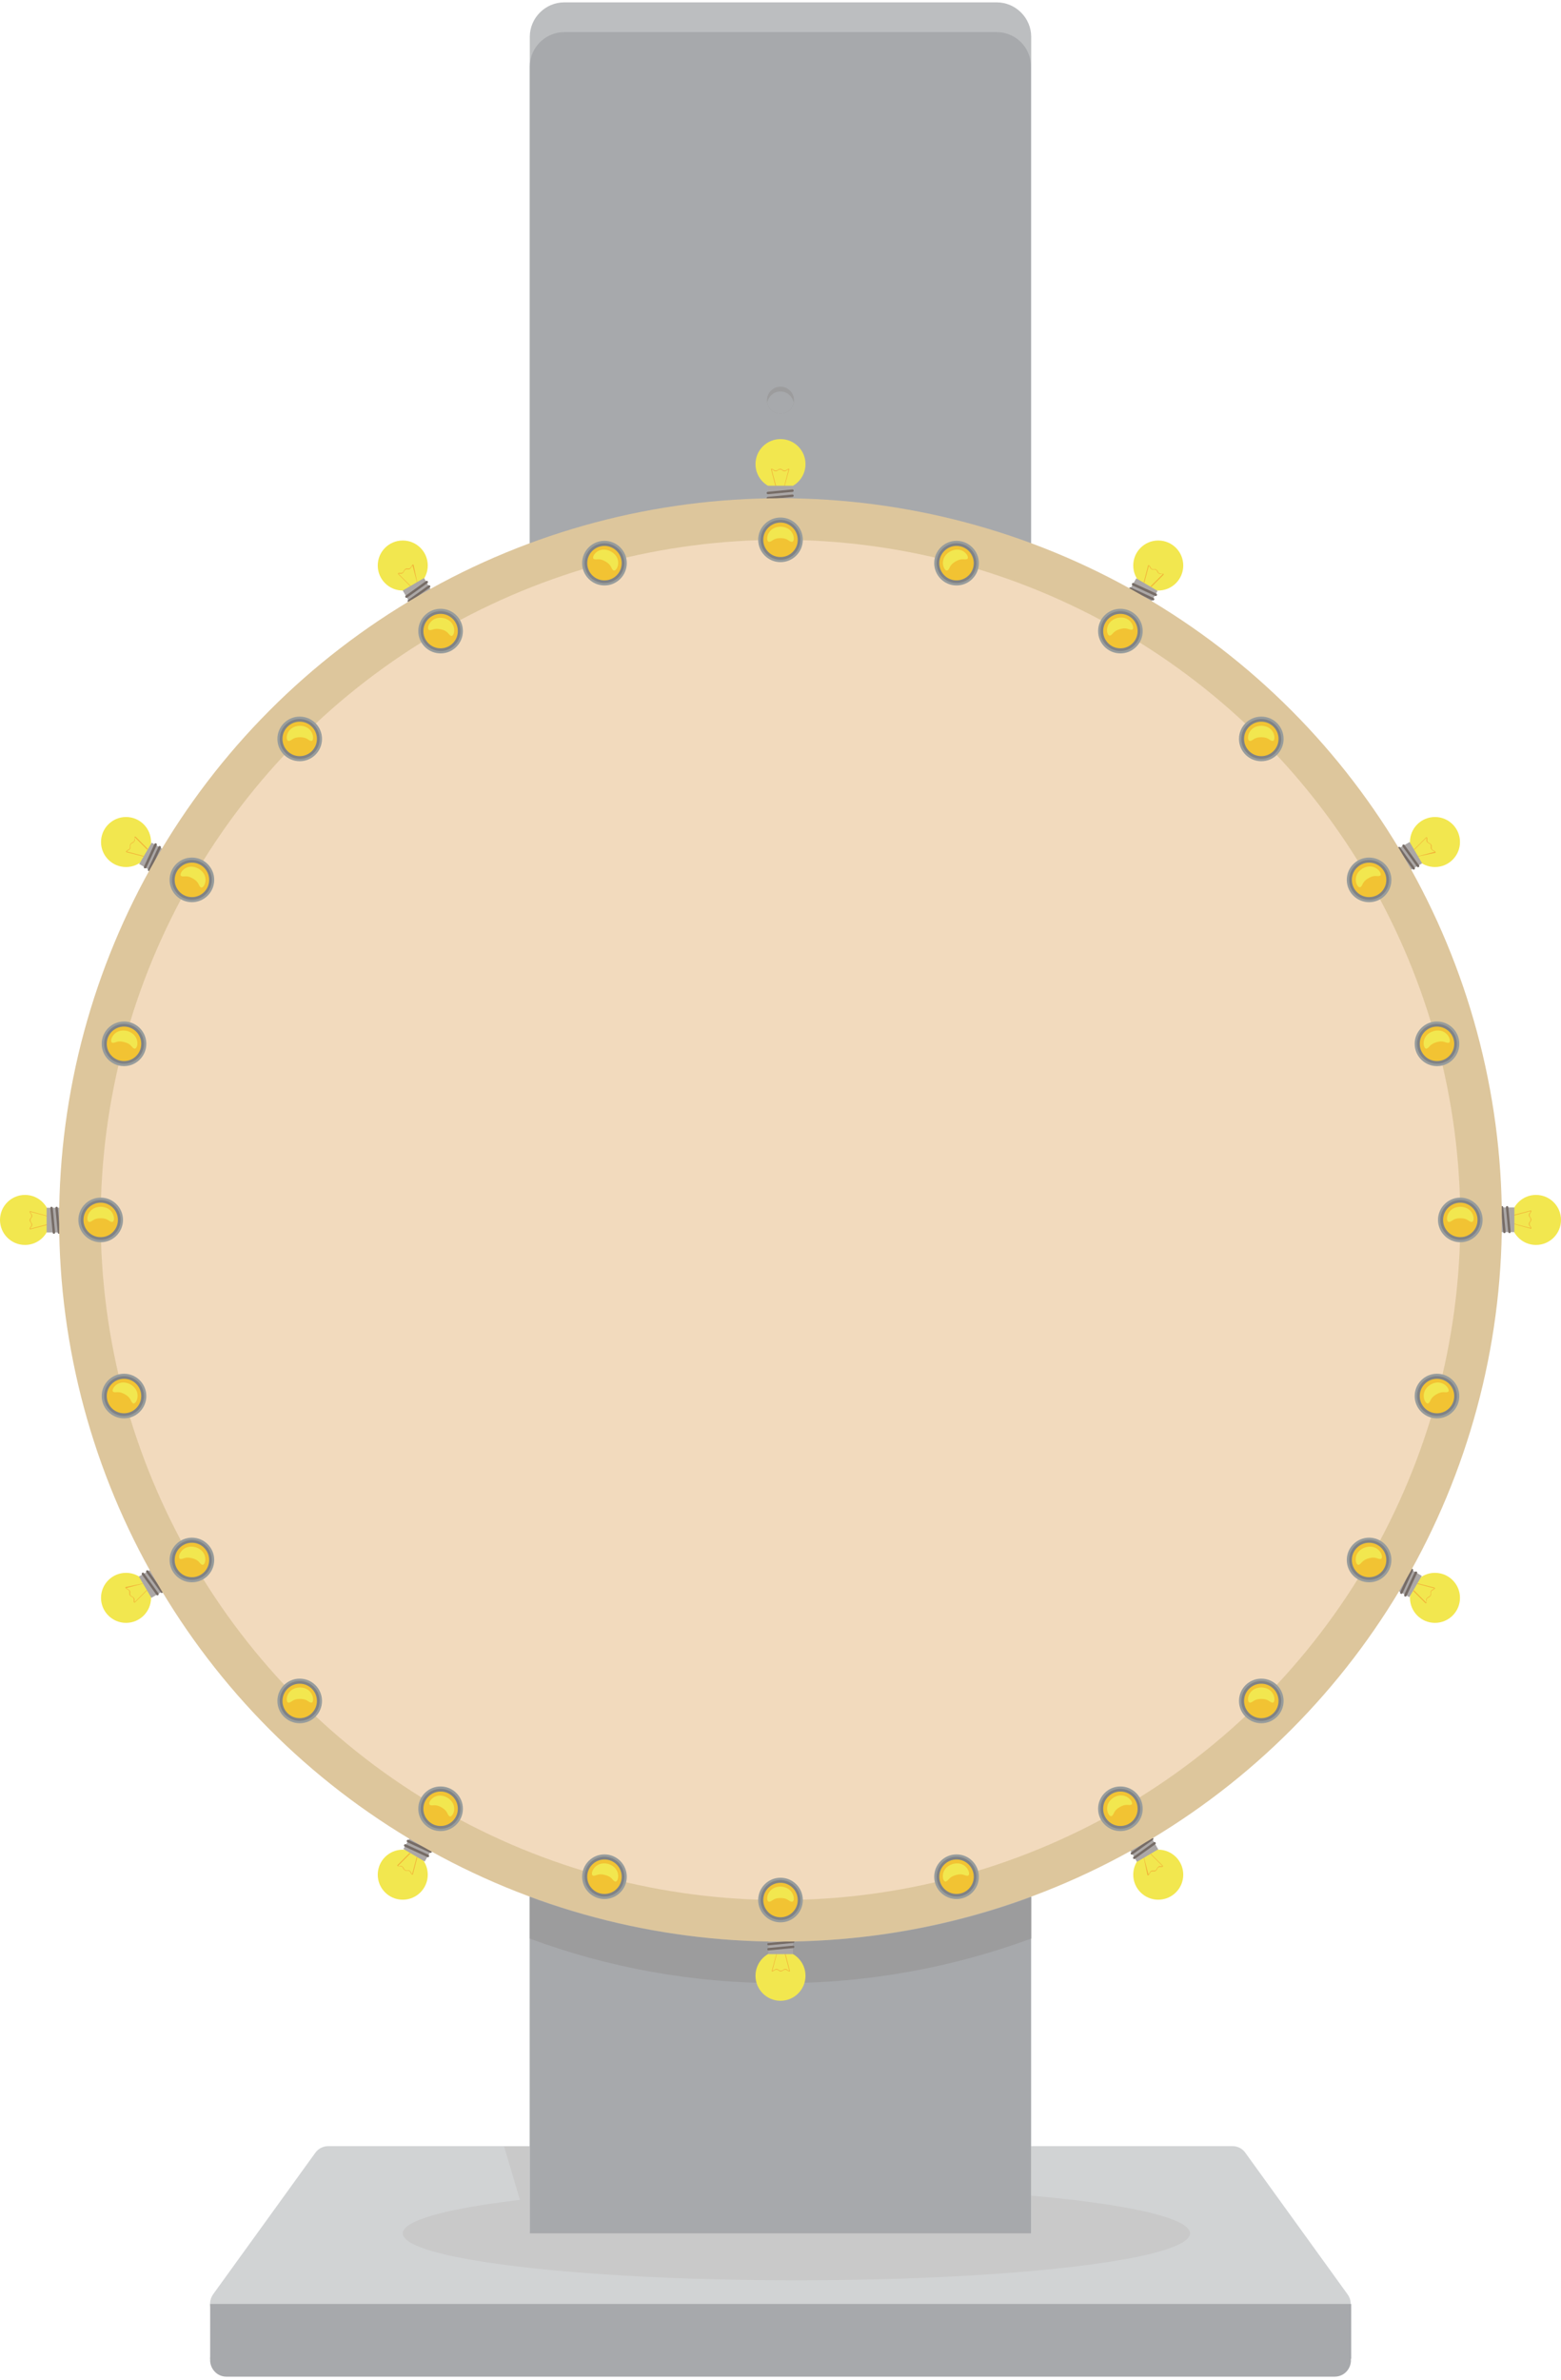 <?xml version="1.0" encoding="UTF-8"?>
<svg width="462px" height="704px" viewBox="0 0 462 704" version="1.1" xmlns="http://www.w3.org/2000/svg" xmlns:xlink="http://www.w3.org/1999/xlink">
    <!-- Generator: Sketch 49.3 (51167) - http://www.bohemiancoding.com/sketch -->
    <title>basis</title>
    <desc>Created with Sketch.</desc>
    <defs></defs>
    <g id="desktop" stroke="none" stroke-width="1" fill="none" fill-rule="evenodd">
        <g id="basis" fill-rule="nonzero">
            <path d="M395,686.4 L67,686.4 C63,686.4 60.8,681.9 63.1,678.7 L93.3,636.9 C94.2,635.6 95.7,634.9 97.2,634.9 L364.7,634.9 C366.3,634.9 367.7,635.6 368.6,636.9 L398.8,678.7 C401.2,681.9 398.9,686.4 395,686.4 Z" id="XMLID_142_" fill="#D1D3D4"></path>
            <ellipse id="XMLID_502_" fill="#C9C9C9" cx="235.7" cy="660.7" rx="116.5" ry="13.9"></ellipse>
            <path d="M305.2,660.7 L156.8,660.7 L156.8,10.9 C156.8,5.3 161.4,0.7 167,0.7 L295,0.7 C300.6,0.7 305.2,5.3 305.2,10.9 L305.2,660.7 Z" id="XMLID_246_" fill="#BCBEC0"></path>
            <path d="M295,9.5 L167,9.5 C161.4,9.5 156.8,14.1 156.8,19.7 L156.8,660.7 L305.1,660.7 L305.1,19.7 C305.2,14.1 300.6,9.5 295,9.5 Z" id="XMLID_508_" fill="#A7A9AC"></path>
            <path d="M231,574.4 C204.9,574.4 179.9,569.7 156.8,561.2 L156.8,573.5 C179.9,582.1 204.9,586.7 231,586.7 C257.1,586.7 282.1,582 305.2,573.5 L305.2,561.2 C282.1,569.8 257.1,574.4 231,574.4 Z" id="XMLID_501_" fill="#9C9C9D"></path>
            <g id="XMLID_143_" transform="translate(223, 129)">
                <circle id="XMLID_141_" fill="#F2E74F" cx="8" cy="8.3" r="7.4"></circle>
                <g id="XMLID_149_" transform="translate(5, 9)" fill="#F2B137">
                    <path d="M4.2,5.9 C4.2,5.9 4.2,5.9 4.2,5.9 C4.1,5.9 4.1,5.8 4.1,5.8 L5.4,0.9 C5.2,0.9 5.1,1 4.9,1.1 C4.7,1.2 4.6,1.4 4.2,1.4 C3.8,1.4 3.7,1.3 3.5,1.1 C3.3,1 3.2,0.9 2.9,0.9 C2.6,0.9 2.5,1 2.3,1.1 C2.1,1.2 2,1.4 1.6,1.4 C1.2,1.4 1.1,1.3 0.9,1.1 C0.8,1 0.6,0.9 0.4,0.9 L1.7,5.8 C1.7,5.8 1.7,5.9 1.6,5.9 C1.6,5.9 1.5,5.9 1.5,5.8 L0.2,0.8 C0.2,0.8 0.2,0.7 0.2,0.7 C0.2,0.7 0.2,0.7 0.3,0.7 C0.6,0.7 0.8,0.8 1,1 C1.2,1.1 1.3,1.2 1.6,1.2 C1.9,1.2 2,1.1 2.2,1 C2.4,0.9 2.5,0.7 2.9,0.7 C3.2,0.7 3.4,0.8 3.6,1 C3.8,1.1 3.9,1.2 4.2,1.2 C4.5,1.2 4.6,1.1 4.8,1 C5,0.9 5.1,0.7 5.5,0.7 C5.5,0.7 5.6,0.7 5.6,0.7 C5.6,0.7 5.6,0.7 5.6,0.8 L4.2,5.9 C4.3,5.8 4.3,5.9 4.2,5.9 Z" id="XMLID_140_"></path>
                </g>
                <path d="M10.4,19.6 L5.6,19.6 C4.9,19.6 4.3,19 4.3,18.3 L4.3,14.7 L11.6,14.7 L11.6,18.3 C11.7,19.1 11.1,19.6 10.4,19.6 Z" id="XMLID_139_" fill="#ABA7A6"></path>
                <g id="XMLID_146_" transform="translate(3, 17)" fill="#766C66">
                    <path d="M1.3,1.7 C1.1,1.7 0.9,1.6 0.9,1.4 C0.9,1.2 1,1 1.2,1 L8.5,0.3 C8.7,0.3 8.9,0.4 8.9,0.6 C8.9,0.8 8.8,1 8.6,1 L1.3,1.7 C1.4,1.7 1.3,1.7 1.3,1.7 Z" id="XMLID_138_"></path>
                </g>
                <g id="XMLID_144_" transform="translate(3, 15)" fill="#766C66">
                    <path d="M1.3,2.2 C1.1,2.2 0.9,2.1 0.9,1.9 C0.9,1.7 1,1.5 1.2,1.5 L8.5,0.8 C8.7,0.8 8.9,0.9 8.9,1.1 C8.9,1.3 8.8,1.5 8.6,1.5 L1.3,2.2 C1.4,2.2 1.3,2.2 1.3,2.2 Z" id="XMLID_10_"></path>
                </g>
            </g>
            <g id="XMLID_145_" transform="translate(111, 159)">
                <circle id="XMLID_155_" fill="#F2E74F" cx="8.2" cy="8.3" r="7.4"></circle>
                <g id="XMLID_153_" transform="translate(6, 8)" fill="#F2B137">
                    <path d="M6.5,5.3 C6.5,5.3 6.5,5.3 6.5,5.3 C6.4,5.3 6.4,5.3 6.4,5.2 L5.1,0.3 C4.9,0.4 4.9,0.6 4.8,0.7 C4.7,0.9 4.6,1.1 4.3,1.3 C4,1.5 3.8,1.4 3.6,1.4 C3.4,1.4 3.2,1.4 3,1.5 C2.8,1.6 2.7,1.8 2.6,2 C2.5,2.2 2.4,2.4 2.1,2.6 C1.8,2.8 1.6,2.7 1.4,2.7 C1.2,2.7 1.1,2.7 0.9,2.7 L4.5,6.3 C4.5,6.3 4.5,6.4 4.5,6.4 C4.5,6.4 4.4,6.4 4.4,6.4 L0.8,2.8 C0.8,2.8 0.8,2.8 0.8,2.7 C0.8,2.6 0.8,2.6 0.8,2.6 C1.1,2.4 1.3,2.5 1.5,2.5 C1.7,2.5 1.9,2.5 2.1,2.4 C2.3,2.3 2.4,2.1 2.5,1.9 C2.6,1.7 2.7,1.5 3,1.3 C3.3,1.1 3.5,1.2 3.7,1.2 C3.9,1.2 4.1,1.2 4.3,1.1 C4.5,1 4.6,0.8 4.7,0.6 C4.8,0.4 4.9,0.2 5.2,2.84217094e-14 C5.2,2.84217094e-14 5.3,2.84217094e-14 5.3,2.84217094e-14 C5.3,2.84217094e-14 5.3,2.84217094e-14 5.4,0.1 L6.5,5.3 C6.6,5.3 6.6,5.3 6.5,5.3 Z" id="XMLID_154_"></path>
                </g>
                <path d="M15.9,16.9 L11.7,19.3 C11.1,19.6 10.3,19.4 10,18.8 L8.2,15.7 L14.5,12 L16.3,15.1 C16.7,15.8 16.5,16.5 15.9,16.9 Z" id="XMLID_152_" fill="#ABA7A6"></path>
                <g id="XMLID_150_" transform="translate(9, 14)" fill="#766C66">
                    <path d="M1.2,5.1 C1,5.2 0.8,5.2 0.7,5 C0.6,4.8 0.6,4.6 0.8,4.5 L6.8,0.2 C7,0.1 7.2,0.1 7.3,0.3 C7.4,0.5 7.4,0.7 7.2,0.8 L1.2,5.1 C1.3,5.1 1.2,5.1 1.2,5.1 Z" id="XMLID_151_"></path>
                </g>
                <g id="XMLID_147_" transform="translate(8, 12)" fill="#766C66">
                    <path d="M1.5,5.8 C1.3,5.9 1.1,5.9 1,5.7 C0.9,5.5 0.9,5.3 1.1,5.2 L7.1,0.9 C7.3,0.8 7.5,0.8 7.6,1 C7.7,1.2 7.7,1.4 7.5,1.5 L1.5,5.8 C1.5,5.8 1.5,5.8 1.5,5.8 Z" id="XMLID_148_"></path>
                </g>
            </g>
            <g id="XMLID_156_" transform="translate(29, 241)">
                <circle id="XMLID_164_" fill="#F2E74F" cx="8.3" cy="8.1" r="7.4"></circle>
                <g id="XMLID_162_" transform="translate(8, 6)" fill="#F2B137">
                    <path d="M6.6,4.3 C6.6,4.3 6.6,4.3 6.6,4.3 C6.6,4.4 6.5,4.4 6.5,4.3 L2.9,0.7 C2.8,0.9 2.8,1 2.9,1.2 C2.9,1.4 3,1.6 2.8,1.9 C2.6,2.2 2.4,2.3 2.2,2.4 C2,2.5 1.9,2.5 1.7,2.8 C1.6,3 1.6,3.2 1.6,3.4 C1.6,3.6 1.7,3.8 1.5,4.1 C1.3,4.4 1.1,4.5 0.9,4.6 C0.7,4.7 0.6,4.7 0.5,4.9 L5.4,6.2 C5.4,6.2 5.5,6.3 5.5,6.3 C5.5,6.3 5.4,6.4 5.4,6.4 L0.4,5.1 C0.4,5.1 0.4,5.1 0.3,5 C0.3,5 0.3,4.9 0.3,4.9 C0.5,4.6 0.7,4.5 0.9,4.4 C1.1,4.3 1.2,4.3 1.4,4 C1.5,3.8 1.5,3.6 1.5,3.4 C1.5,3.2 1.4,3 1.6,2.7 C1.8,2.4 2,2.3 2.2,2.2 C2.4,2.1 2.5,2.1 2.7,1.8 C2.8,1.6 2.8,1.4 2.8,1.2 C2.8,1 2.7,0.8 2.9,0.5 C2.9,0.5 2.9,0.5 3,0.5 C3,0.5 3.1,0.5 3.1,0.5 L6.7,4.1 C6.7,4.2 6.7,4.3 6.6,4.3 Z" id="XMLID_163_"></path>
                </g>
                <path d="M19.4,11.7 L17,15.9 C16.7,16.5 15.9,16.7 15.3,16.4 L12.2,14.6 L15.9,8.3 L19,10.1 C19.5,10.3 19.7,11.1 19.4,11.7 Z" id="XMLID_161_" fill="#ABA7A6"></path>
                <g id="XMLID_159_" transform="translate(14, 9)" fill="#766C66">
                    <path d="M1.5,7.5 C1.4,7.7 1.2,7.7 1,7.7 C0.8,7.6 0.7,7.4 0.8,7.2 L3.9,0.5 C4,0.3 4.2,0.2 4.4,0.3 C4.6,0.4 4.7,0.6 4.6,0.8 L1.5,7.5 C1.6,7.5 1.6,7.5 1.5,7.5 Z" id="XMLID_160_"></path>
                </g>
                <g id="XMLID_157_" transform="translate(13, 8)" fill="#766C66">
                    <path d="M1.3,7.7 C1.2,7.9 1,7.9 0.8,7.9 C0.6,7.8 0.5,7.6 0.6,7.4 L3.7,0.7 C3.8,0.5 4,0.4 4.2,0.5 C4.4,0.6 4.5,0.8 4.4,1 L1.3,7.7 C1.3,7.7 1.3,7.7 1.3,7.7 Z" id="XMLID_158_"></path>
                </g>
            </g>
            <g id="XMLID_165_" transform="translate(0, 353)">
                <circle id="XMLID_173_" fill="#F2E74F" cx="7.4" cy="7.9" r="7.4"></circle>
                <g id="XMLID_171_" transform="translate(8, 5)" fill="#F2B137">
                    <path d="M6,1.7 C6,1.7 5.9,1.7 6,1.7 C6,1.8 5.9,1.8 5.9,1.8 L1,0.5 C1,0.7 1.1,0.8 1.2,1 C1.3,1.2 1.5,1.3 1.5,1.7 C1.5,2 1.4,2.2 1.2,2.4 C1.1,2.6 1,2.7 1,3 C1,3.3 1.1,3.4 1.2,3.6 C1.3,3.8 1.5,3.9 1.5,4.3 C1.5,4.6 1.4,4.8 1.2,5 C1.1,5.1 1,5.3 1,5.5 L5.9,4.2 C5.9,4.2 6,4.2 6,4.3 C6,4.3 6,4.4 5.9,4.4 L0.9,5.7 C0.9,5.7 0.8,5.7 0.8,5.7 C0.8,5.7 0.8,5.7 0.8,5.6 C0.8,5.3 0.9,5.1 1.1,4.9 C1.2,4.7 1.3,4.6 1.3,4.3 C1.3,4 1.2,3.9 1.1,3.7 C1,3.5 0.8,3.4 0.8,3 C0.8,2.7 0.9,2.5 1.1,2.3 C1.2,2.1 1.3,2 1.3,1.7 C1.3,1.4 1.2,1.3 1.1,1.1 C1,0.9 0.8,0.8 0.8,0.4 C0.8,0.4 0.8,0.3 0.8,0.3 C0.8,0.3 0.8,0.3 0.9,0.3 L6,1.7 C5.9,1.6 6,1.6 6,1.7 Z" id="XMLID_172_"></path>
                </g>
                <path d="M18.7,5.5 L18.7,10.3 C18.7,11 18.1,11.6 17.4,11.6 L13.8,11.6 L13.8,4.3 L17.4,4.3 C18.2,4.3 18.7,4.8 18.7,5.5 Z" id="XMLID_170_" fill="#ABA7A6"></path>
                <g id="XMLID_168_" transform="translate(16, 4)" fill="#766C66">
                    <path d="M1.8,7.6 C1.8,7.8 1.7,8 1.5,8 C1.3,8 1.1,7.9 1.1,7.7 L0.4,0.4 C0.4,0.2 0.5,0 0.7,0 C0.9,0 1.1,0.1 1.1,0.3 L1.8,7.6 C1.8,7.5 1.8,7.6 1.8,7.6 Z" id="XMLID_169_"></path>
                </g>
                <g id="XMLID_166_" transform="translate(14, 4)" fill="#766C66">
                    <path d="M2.3,7.6 C2.3,7.8 2.2,8 2,8 C1.8,8 1.6,7.9 1.6,7.7 L0.9,0.4 C0.9,0.2 1,0 1.2,0 C1.4,0 1.6,0.1 1.6,0.3 L2.3,7.6 C2.3,7.5 2.3,7.6 2.3,7.6 Z" id="XMLID_167_"></path>
                </g>
            </g>
            <g id="XMLID_174_" transform="translate(29, 464)">
                <circle id="XMLID_182_" fill="#F2E74F" cx="8.3" cy="8.7" r="7.4"></circle>
                <g id="XMLID_180_" transform="translate(8, 4)" fill="#F2B137">
                    <path d="M5.4,0.4 C5.4,0.4 5.4,0.4 5.4,0.4 C5.4,0.5 5.4,0.5 5.3,0.5 L0.4,1.8 C0.5,2 0.7,2 0.8,2.1 C1,2.2 1.2,2.3 1.4,2.6 C1.6,2.9 1.5,3.1 1.5,3.3 C1.5,3.5 1.5,3.7 1.6,3.9 C1.7,4.1 1.9,4.2 2.1,4.3 C2.3,4.4 2.5,4.5 2.7,4.8 C2.9,5.1 2.8,5.3 2.8,5.5 C2.8,5.7 2.8,5.8 2.8,6 L6.4,2.4 C6.4,2.4 6.5,2.4 6.5,2.4 C6.5,2.4 6.5,2.5 6.5,2.5 L2.9,6.1 C2.9,6.1 2.9,6.1 2.8,6.1 C2.8,6.1 2.7,6.1 2.7,6.1 C2.5,5.8 2.6,5.6 2.6,5.4 C2.6,5.2 2.6,5 2.5,4.8 C2.4,4.6 2.2,4.5 2,4.4 C1.8,4.3 1.6,4.2 1.4,3.9 C1.2,3.6 1.3,3.4 1.3,3.2 C1.3,3 1.3,2.8 1.2,2.6 C1.1,2.4 0.9,2.3 0.7,2.2 C0.5,2.1 0.3,2 0.1,1.7 C0.1,1.7 0.1,1.6 0.1,1.6 C0.1,1.6 0.1,1.6 0.2,1.5 L5.4,0.4 C5.4,0.3 5.4,0.3 5.4,0.4 Z" id="XMLID_181_"></path>
                </g>
                <path d="M17,1 L19.4,5.2 C19.7,5.8 19.5,6.6 18.9,6.9 L15.8,8.7 L12.1,2.4 L15.2,0.6 C15.9,0.2 16.6,0.4 17,1 Z" id="XMLID_179_" fill="#ABA7A6"></path>
                <g id="XMLID_177_" transform="translate(14, 0)" fill="#766C66">
                    <path d="M5.2,6.7 C5.3,6.9 5.3,7.1 5.1,7.2 C4.9,7.3 4.7,7.3 4.6,7.1 L0.3,1.1 C0.2,0.9 0.2,0.7 0.4,0.6 C0.6,0.5 0.8,0.5 0.9,0.7 L5.2,6.7 C5.2,6.6 5.2,6.7 5.2,6.7 Z" id="XMLID_178_"></path>
                </g>
                <g id="XMLID_175_" transform="translate(12, 1)" fill="#766C66">
                    <path d="M5.9,6.4 C6,6.6 6,6.8 5.8,6.9 C5.6,7 5.4,7 5.3,6.8 L1,0.8 C0.9,0.6 0.9,0.4 1.1,0.3 C1.3,0.2 1.5,0.2 1.6,0.4 L5.9,6.4 C5.9,6.4 5.9,6.4 5.9,6.4 Z" id="XMLID_176_"></path>
                </g>
            </g>
            <g id="XMLID_183_" transform="translate(111, 543)">
                <circle id="XMLID_191_" fill="#F2E74F" cx="8.2" cy="11.6" r="7.4"></circle>
                <g id="XMLID_189_" transform="translate(6, 5)" fill="#F2B137">
                    <path d="M4.4,0.3 C4.4,0.3 4.4,0.3 4.4,0.3 C4.5,0.3 4.5,0.4 4.4,0.4 L0.8,4 C1,4.1 1.1,4.1 1.3,4 C1.5,4 1.7,3.9 2,4.1 C2.3,4.3 2.4,4.5 2.5,4.7 C2.6,4.9 2.6,5 2.9,5.2 C3.1,5.3 3.3,5.3 3.5,5.3 C3.7,5.3 3.9,5.2 4.2,5.4 C4.5,5.6 4.6,5.8 4.7,6 C4.8,6.2 4.8,6.3 5,6.4 L6.3,1.5 C6.3,1.5 6.4,1.4 6.4,1.4 C6.4,1.4 6.5,1.5 6.5,1.5 L5.2,6.5 C5.2,6.5 5.2,6.5 5.1,6.6 C5.1,6.6 5,6.6 5,6.6 C4.7,6.4 4.6,6.2 4.5,6 C4.4,5.8 4.4,5.7 4.1,5.5 C3.9,5.4 3.7,5.4 3.5,5.4 C3.3,5.4 3.1,5.5 2.8,5.3 C2.5,5.1 2.4,4.9 2.3,4.7 C2.2,4.5 2.2,4.4 1.9,4.2 C1.7,4.1 1.5,4.1 1.3,4.1 C1.1,4.1 0.9,4.2 0.6,4 C0.6,4 0.6,4 0.6,3.9 C0.6,3.8 0.6,3.8 0.6,3.8 L4.2,0.2 C4.3,0.3 4.4,0.2 4.4,0.3 Z" id="XMLID_190_"></path>
                </g>
                <path d="M11.8,0.5 L16,2.9 C16.6,3.2 16.8,4 16.5,4.6 L14.7,7.7 L8.4,4 L10.2,0.9 C10.4,0.4 11.2,0.2 11.8,0.5 Z" id="XMLID_188_" fill="#ABA7A6"></path>
                <g id="XMLID_186_" transform="translate(9, 1)" fill="#766C66">
                    <path d="M7.6,3.4 C7.8,3.5 7.8,3.7 7.8,3.9 C7.7,4.1 7.5,4.2 7.3,4.1 L0.6,1 C0.4,0.9 0.3,0.7 0.4,0.5 C0.5,0.3 0.7,0.2 0.9,0.3 L7.6,3.4 C7.6,3.3 7.6,3.3 7.6,3.4 Z" id="XMLID_187_"></path>
                </g>
                <g id="XMLID_184_" transform="translate(8, 2)" fill="#766C66">
                    <path d="M7.8,3.7 C8,3.8 8,4 8,4.2 C7.9,4.4 7.7,4.5 7.5,4.4 L0.8,1.3 C0.6,1.2 0.5,1 0.6,0.8 C0.7,0.6 0.9,0.5 1.1,0.6 L7.8,3.7 C7.8,3.6 7.8,3.6 7.8,3.7 Z" id="XMLID_185_"></path>
                </g>
            </g>
            <g id="XMLID_192_" transform="translate(223, 573)">
                <circle id="XMLID_200_" fill="#F2E74F" cx="8" cy="11.5" r="7.4"></circle>
                <g id="XMLID_198_" transform="translate(5, 5)" fill="#F2B137">
                    <path d="M1.8,0 C1.8,0 1.8,0 1.8,0 C1.9,0 1.9,0.1 1.9,0.1 L0.6,5 C0.8,5 0.9,4.9 1.1,4.8 C1.3,4.7 1.4,4.5 1.8,4.5 C2.1,4.5 2.3,4.6 2.5,4.8 C2.7,4.9 2.8,5 3.1,5 C3.4,5 3.5,4.9 3.7,4.8 C3.9,4.7 4,4.5 4.4,4.5 C4.8,4.5 4.9,4.6 5.1,4.8 C5.2,4.9 5.4,5 5.6,5 L4.3,0.1 C4.3,0.1 4.3,0 4.4,0 C4.4,0 4.5,0 4.5,0.1 L5.8,5.1 C5.8,5.1 5.8,5.2 5.8,5.2 C5.8,5.2 5.8,5.2 5.7,5.2 C5.4,5.2 5.2,5.1 5,4.9 C4.8,4.8 4.7,4.7 4.4,4.7 C4.1,4.7 4,4.8 3.8,4.9 C3.6,5 3.5,5.2 3.1,5.2 C2.7,5.2 2.6,5.1 2.4,4.9 C2.2,4.8 2.1,4.7 1.8,4.7 C1.5,4.7 1.4,4.8 1.2,4.9 C1,5 0.9,5.2 0.5,5.2 C0.5,5.2 0.4,5.2 0.4,5.2 C0.4,5.2 0.4,5.2 0.4,5.1 L1.8,0 C1.7,0 1.7,0 1.8,0 Z" id="XMLID_199_"></path>
                </g>
                <path d="M5.6,0.2 L10.4,0.2 C11.1,0.2 11.7,0.8 11.7,1.5 L11.7,5.1 L4.4,5.1 L4.4,1.5 C4.3,0.7 4.9,0.2 5.6,0.2 Z" id="XMLID_197_" fill="#ABA7A6"></path>
                <g id="XMLID_195_" transform="translate(4, 1)" fill="#766C66">
                    <path d="M7.7,0.1 C7.9,0.1 8.1,0.2 8.1,0.4 C8.1,0.6 8,0.8 7.8,0.8 L0.5,1.5 C0.3,1.5 0.1,1.4 0.1,1.2 C0.1,1 0.2,0.8 0.4,0.8 L7.7,0.1 C7.6,0.1 7.7,0.1 7.7,0.1 Z" id="XMLID_196_"></path>
                </g>
                <g id="XMLID_193_" transform="translate(4, 2)" fill="#766C66">
                    <path d="M7.7,0.6 C7.9,0.6 8.1,0.7 8.1,0.9 C8.1,1.1 8,1.3 7.8,1.3 L0.5,2 C0.3,2 0.1,1.9 0.1,1.7 C0.1,1.5 0.2,1.3 0.4,1.3 L7.7,0.6 C7.6,0.6 7.7,0.6 7.7,0.6 Z" id="XMLID_194_"></path>
                </g>
            </g>
            <g id="XMLID_201_" transform="translate(334, 543)">
                <circle id="XMLID_209_" fill="#F2E74F" cx="8.8" cy="11.6" r="7.4"></circle>
                <g id="XMLID_207_" transform="translate(4, 5)" fill="#F2B137">
                    <path d="M0.5,1.5 C0.5,1.5 0.5,1.5 0.5,1.5 C0.6,1.5 0.6,1.5 0.6,1.6 L1.9,6.5 C2.1,6.4 2.1,6.2 2.2,6.1 C2.3,5.9 2.4,5.7 2.7,5.5 C3,5.3 3.2,5.4 3.4,5.4 C3.6,5.4 3.8,5.4 4,5.3 C4.2,5.2 4.3,5 4.4,4.8 C4.5,4.6 4.6,4.4 4.9,4.2 C5.2,4 5.4,4.1 5.6,4.1 C5.8,4.1 5.9,4.1 6.1,4.1 L2.5,0.5 C2.5,0.5 2.5,0.4 2.5,0.4 C2.5,0.4 2.6,0.4 2.6,0.4 L6.2,4 C6.2,4 6.2,4 6.2,4.1 C6.2,4.2 6.2,4.2 6.2,4.2 C5.9,4.4 5.7,4.3 5.5,4.3 C5.3,4.3 5.1,4.3 4.9,4.4 C4.7,4.5 4.6,4.7 4.5,4.9 C4.4,5.1 4.3,5.3 4,5.5 C3.7,5.7 3.5,5.6 3.3,5.6 C3.1,5.6 2.9,5.6 2.7,5.7 C2.5,5.8 2.4,6 2.3,6.2 C2.2,6.4 2.1,6.6 1.8,6.8 C1.8,6.8 1.7,6.8 1.7,6.8 C1.7,6.8 1.7,6.8 1.6,6.7 L0.5,1.5 C0.4,1.5 0.4,1.5 0.5,1.5 Z" id="XMLID_208_"></path>
                </g>
                <path d="M1.1,2.9 L5.3,0.5 C5.9,0.2 6.7,0.4 7,1 L8.8,4.1 L2.5,7.8 L0.7,4.7 C0.3,4 0.5,3.3 1.1,2.9 Z" id="XMLID_206_" fill="#ABA7A6"></path>
                <g id="XMLID_204_" fill="#766C66">
                    <path d="M6.8,0.7 C7,0.6 7.2,0.6 7.3,0.8 C7.4,1 7.4,1.2 7.2,1.3 L1.2,5.6 C1,5.7 0.8,5.7 0.7,5.5 C0.6,5.3 0.6,5.1 0.8,5 L6.8,0.7 C6.7,0.7 6.8,0.7 6.8,0.7 Z" id="XMLID_205_"></path>
                </g>
                <g id="XMLID_202_" transform="translate(1, 1)" fill="#766C66">
                    <path d="M6.5,1 C6.7,0.9 6.9,0.9 7,1.1 C7.1,1.3 7.1,1.5 6.9,1.6 L0.9,5.9 C0.7,6 0.5,6 0.4,5.8 C0.3,5.6 0.3,5.4 0.5,5.3 L6.5,1 C6.5,1 6.5,1 6.5,1 Z" id="XMLID_203_"></path>
                </g>
            </g>
            <g id="XMLID_210_" transform="translate(413, 464)">
                <circle id="XMLID_218_" fill="#F2E74F" cx="11.7" cy="8.7" r="7.4"></circle>
                <g id="XMLID_216_" transform="translate(5, 4)" fill="#F2B137">
                    <path d="M0.4,2.5 C0.4,2.5 0.4,2.5 0.4,2.5 C0.4,2.4 0.5,2.4 0.5,2.5 L4.1,6.1 C4.2,5.9 4.2,5.8 4.1,5.6 C4.1,5.4 4,5.2 4.2,4.9 C4.4,4.6 4.6,4.5 4.8,4.4 C5,4.3 5.1,4.3 5.3,4 C5.4,3.8 5.4,3.6 5.4,3.4 C5.4,3.2 5.3,3 5.5,2.7 C5.7,2.4 5.9,2.3 6.1,2.2 C6.3,2.1 6.4,2.1 6.5,1.9 L1.6,0.6 C1.6,0.6 1.5,0.5 1.5,0.5 C1.5,0.5 1.6,0.4 1.6,0.4 L6.6,1.7 C6.6,1.7 6.6,1.7 6.7,1.8 C6.7,1.8 6.7,1.9 6.7,1.9 C6.5,2.2 6.3,2.3 6.1,2.4 C5.9,2.5 5.8,2.5 5.6,2.8 C5.5,3 5.5,3.2 5.5,3.4 C5.5,3.6 5.6,3.8 5.4,4.1 C5.2,4.4 5,4.5 4.8,4.6 C4.6,4.7 4.5,4.7 4.3,5 C4.2,5.2 4.2,5.4 4.2,5.6 C4.2,5.8 4.3,6 4.1,6.3 C4.1,6.3 4.1,6.3 4,6.3 C4,6.3 3.9,6.3 3.9,6.3 L0.3,2.7 C0.3,2.6 0.3,2.5 0.4,2.5 Z" id="XMLID_217_"></path>
                </g>
                <path d="M0.6,5.1 L3,0.9 C3.3,0.3 4.1,0.1 4.7,0.4 L7.8,2.2 L4.1,8.5 L1,6.7 C0.5,6.5 0.3,5.7 0.6,5.1 Z" id="XMLID_215_" fill="#ABA7A6"></path>
                <g id="XMLID_213_" transform="translate(1, 0)" fill="#766C66">
                    <path d="M3.5,0.3 C3.6,0.1 3.8,0.1 4,0.1 C4.2,0.2 4.3,0.4 4.2,0.6 L1.1,7.3 C1,7.5 0.8,7.6 0.6,7.5 C0.4,7.4 0.3,7.2 0.4,7 L3.5,0.3 C3.4,0.3 3.4,0.3 3.5,0.3 Z" id="XMLID_214_"></path>
                </g>
                <g id="XMLID_211_" transform="translate(2, 0)" fill="#766C66">
                    <path d="M3.7,1.1 C3.8,0.9 4,0.9 4.2,0.9 C4.4,1 4.5,1.2 4.4,1.4 L1.3,8.1 C1.2,8.3 1,8.4 0.8,8.3 C0.6,8.2 0.5,8 0.6,7.8 L3.7,1.1 C3.7,1.1 3.7,1.1 3.7,1.1 Z" id="XMLID_212_"></path>
                </g>
            </g>
            <g id="XMLID_219_" transform="translate(443, 353)">
                <circle id="XMLID_227_" fill="#F2E74F" cx="11.6" cy="7.9" r="7.4"></circle>
                <g id="XMLID_225_" transform="translate(5, 5)" fill="#F2B137">
                    <path d="M0,4.1 C0,4.1 0.1,4.1 0,4.1 C0,4 0.1,4 0.1,4 L5,5.3 C5,5.1 4.9,5 4.8,4.8 C4.7,4.6 4.5,4.5 4.5,4.1 C4.5,3.8 4.6,3.6 4.8,3.4 C4.9,3.2 5,3.1 5,2.8 C5,2.5 4.9,2.4 4.8,2.2 C4.7,2 4.5,1.9 4.5,1.5 C4.5,1.1 4.6,1 4.8,0.8 C4.9,0.7 5,0.5 5,0.3 L0.1,1.6 C0.1,1.6 0,1.6 0,1.5 C0,1.5 0,1.4 0.1,1.4 L5.1,0.1 C5.1,0.1 5.2,0.1 5.2,0.1 C5.2,0.1 5.2,0.1 5.2,0.2 C5.2,0.5 5.1,0.7 4.9,0.9 C4.8,1.1 4.7,1.2 4.7,1.5 C4.7,1.8 4.8,1.9 4.9,2.1 C5,2.3 5.2,2.4 5.2,2.8 C5.2,3.1 5.1,3.3 4.9,3.5 C4.8,3.7 4.7,3.8 4.7,4.1 C4.7,4.4 4.8,4.5 4.9,4.7 C5,4.9 5.2,5 5.2,5.4 C5.2,5.4 5.2,5.5 5.2,5.5 C5.2,5.5 5.2,5.5 5.1,5.5 L0,4.1 C0.1,4.2 0,4.2 0,4.1 Z" id="XMLID_226_"></path>
                </g>
                <path d="M0.3,10.3 L0.3,5.5 C0.3,4.8 0.9,4.2 1.6,4.2 L5.2,4.2 L5.2,11.5 L1.6,11.5 C0.8,11.6 0.3,11 0.3,10.3 Z" id="XMLID_224_" fill="#ABA7A6"></path>
                <g id="XMLID_222_" transform="translate(1, 3)" fill="#766C66">
                    <path d="M0.2,1.2 C0.2,1 0.3,0.8 0.5,0.8 C0.7,0.8 0.9,0.9 0.9,1.1 L1.6,8.4 C1.6,8.6 1.5,8.8 1.3,8.8 C1.1,8.8 0.9,8.7 0.9,8.5 L0.2,1.2 C0.2,1.3 0.2,1.2 0.2,1.2 Z" id="XMLID_223_"></path>
                </g>
                <g id="XMLID_220_" transform="translate(2, 3)" fill="#766C66">
                    <path d="M0.7,1.2 C0.7,1 0.8,0.8 1,0.8 C1.2,0.8 1.4,0.9 1.4,1.1 L2.1,8.4 C2.1,8.6 2,8.8 1.8,8.8 C1.6,8.8 1.4,8.7 1.4,8.5 L0.7,1.2 C0.7,1.3 0.7,1.2 0.7,1.2 Z" id="XMLID_221_"></path>
                </g>
            </g>
            <g id="XMLID_228_" transform="translate(413, 241)">
                <circle id="XMLID_236_" fill="#F2E74F" cx="11.7" cy="8.1" r="7.4"></circle>
                <g id="XMLID_234_" transform="translate(5, 6)" fill="#F2B137">
                    <path d="M1.6,6.4 C1.6,6.4 1.6,6.4 1.6,6.4 C1.6,6.3 1.6,6.3 1.7,6.3 L6.6,5 C6.5,4.8 6.3,4.8 6.2,4.7 C6,4.6 5.8,4.5 5.6,4.2 C5.4,3.9 5.5,3.7 5.5,3.5 C5.5,3.3 5.5,3.1 5.4,2.9 C5.3,2.7 5.1,2.6 4.9,2.5 C4.7,2.4 4.5,2.3 4.3,2 C4.1,1.7 4.2,1.5 4.2,1.3 C4.2,1.1 4.2,1 4.2,0.8 L0.6,4.4 C0.6,4.4 0.5,4.4 0.5,4.4 C0.5,4.4 0.5,4.3 0.5,4.3 L4.1,0.7 C4.1,0.7 4.1,0.7 4.2,0.7 C4.2,0.7 4.3,0.7 4.3,0.7 C4.5,1 4.4,1.2 4.4,1.4 C4.4,1.6 4.4,1.8 4.5,2 C4.6,2.2 4.8,2.3 5,2.4 C5.2,2.5 5.4,2.6 5.6,2.9 C5.8,3.2 5.7,3.4 5.7,3.6 C5.7,3.8 5.7,4 5.8,4.2 C5.9,4.4 6.1,4.5 6.3,4.6 C6.5,4.7 6.7,4.8 6.9,5.1 C6.9,5.1 6.9,5.2 6.9,5.2 C6.9,5.2 6.9,5.2 6.8,5.3 L1.6,6.4 C1.6,6.5 1.6,6.5 1.6,6.4 Z" id="XMLID_235_"></path>
                </g>
                <path d="M3,15.8 L0.6,11.6 C0.3,11 0.5,10.2 1.1,9.9 L4.2,8.1 L7.9,14.4 L4.8,16.2 C4.1,16.7 3.4,16.4 3,15.8 Z" id="XMLID_233_" fill="#ABA7A6"></path>
                <g id="XMLID_231_" transform="translate(0, 9)" fill="#766C66">
                    <path d="M0.8,1.1 C0.7,0.9 0.7,0.7 0.9,0.6 C1.1,0.5 1.3,0.5 1.4,0.7 L5.7,6.7 C5.8,6.9 5.8,7.1 5.6,7.2 C5.4,7.3 5.2,7.3 5.1,7.1 L0.8,1.1 C0.8,1.2 0.8,1.1 0.8,1.1 Z" id="XMLID_232_"></path>
                </g>
                <g id="XMLID_229_" transform="translate(2, 8)" fill="#766C66">
                    <path d="M0.1,1.4 C-1.25316424e-14,1.2 -1.25316424e-14,1 0.2,0.9 C0.4,0.8 0.6,0.8 0.7,1 L5,7 C5.1,7.2 5.1,7.4 4.9,7.5 C4.7,7.6 4.5,7.6 4.4,7.4 L0.1,1.4 C0.1,1.4 0.1,1.4 0.1,1.4 Z" id="XMLID_230_"></path>
                </g>
            </g>
            <g id="XMLID_237_" transform="translate(334, 159)">
                <circle id="XMLID_245_" fill="#F2E74F" cx="8.8" cy="8.3" r="7.4"></circle>
                <g id="XMLID_243_" transform="translate(4, 8)" fill="#F2B137">
                    <path d="M2.6,6.5 C2.6,6.5 2.6,6.5 2.6,6.5 C2.5,6.5 2.5,6.4 2.6,6.4 L6.2,2.8 C6,2.7 5.9,2.7 5.7,2.8 C5.5,2.8 5.3,2.9 5,2.7 C4.7,2.5 4.6,2.3 4.5,2.1 C4.4,1.9 4.4,1.8 4.1,1.6 C3.9,1.5 3.7,1.5 3.5,1.5 C3.3,1.5 3.1,1.6 2.8,1.4 C2.5,1.2 2.4,1 2.3,0.8 C2.2,0.6 2.2,0.5 2,0.4 L0.7,5.3 C0.7,5.3 0.6,5.4 0.6,5.4 C0.6,5.4 0.5,5.3 0.5,5.3 L1.8,0.3 C1.8,0.3 1.8,0.3 1.9,0.2 C1.9,0.2 2,0.2 2,0.2 C2.3,0.4 2.4,0.6 2.5,0.8 C2.6,1 2.6,1.1 2.9,1.3 C3.1,1.4 3.3,1.4 3.5,1.4 C3.7,1.4 3.9,1.3 4.2,1.5 C4.5,1.7 4.6,1.9 4.7,2.1 C4.8,2.3 4.8,2.4 5.1,2.6 C5.3,2.7 5.5,2.7 5.7,2.7 C5.9,2.7 6.1,2.6 6.4,2.8 C6.4,2.8 6.4,2.8 6.4,2.9 C6.4,3 6.4,3 6.4,3 L2.8,6.6 C2.7,6.6 2.6,6.6 2.6,6.5 Z" id="XMLID_244_"></path>
                </g>
                <path d="M5.2,19.3 L1,16.9 C0.4,16.6 0.2,15.8 0.5,15.2 L2.3,12.1 L8.6,15.8 L6.8,18.9 C6.6,19.4 5.8,19.6 5.2,19.3 Z" id="XMLID_242_" fill="#ABA7A6"></path>
                <g id="XMLID_240_" transform="translate(0, 14)" fill="#766C66">
                    <path d="M0.4,1.5 C0.2,1.4 0.2,1.2 0.2,1 C0.3,0.8 0.5,0.7 0.7,0.8 L7.4,3.9 C7.6,4 7.7,4.2 7.6,4.4 C7.5,4.6 7.3,4.7 7.1,4.6 L0.4,1.5 C0.4,1.5 0.4,1.5 0.4,1.5 Z" id="XMLID_241_"></path>
                </g>
                <g id="XMLID_238_" transform="translate(1, 13)" fill="#766C66">
                    <path d="M0.2,1.2 C0,1.1 0,0.9 0,0.7 C0.1,0.5 0.3,0.4 0.5,0.5 L7.2,3.6 C7.4,3.7 7.5,3.9 7.4,4.1 C7.3,4.3 7.1,4.4 6.9,4.3 L0.2,1.2 C0.2,1.2 0.2,1.2 0.2,1.2 Z" id="XMLID_239_"></path>
                </g>
            </g>
            <circle id="XMLID_1_" fill="#DDC69C" cx="231" cy="360.9" r="213.5"></circle>
            <circle id="XMLID_4_" fill="#F2DABD" cx="231" cy="360.9" r="201.2"></circle>
            <g id="XMLID_9_" transform="translate(224, 153)">
                <circle id="XMLID_5_" fill="#979C9C" cx="7" cy="6.7" r="6.6"></circle>
                <circle id="XMLID_8_" fill="#808285" cx="7" cy="6.7" r="5.9"></circle>
                <circle id="XMLID_6_" fill="#F2C333" cx="7" cy="6.7" r="5.1"></circle>
                <path d="M10.3,7.3 C9.4,7.2 9.2,6.2 7,6.2 C4.8,6.2 4.6,7.2 3.7,7.3 C2.5,7.5 2.7,2.9 7,2.8 C11.3,2.9 11.5,7.5 10.3,7.3 Z" id="XMLID_7_" fill="#F2E74F"></path>
            </g>
            <g id="XMLID_11_" transform="translate(172, 160)">
                <circle id="XMLID_15_" fill="#979C9C" cx="6.9" cy="6.6" r="6.6"></circle>
                <circle id="XMLID_14_" fill="#808285" cx="6.9" cy="6.6" r="5.9"></circle>
                <circle id="XMLID_13_" fill="#F2C333" cx="6.9" cy="6.6" r="5.1"></circle>
                <path d="M9.5,8.7 C8.8,8.2 9.1,7.2 7.2,6.1 C5.3,5 4.6,5.7 3.8,5.4 C2.7,5 5.1,1.1 8.9,3.2 C12.6,5.4 10.4,9.5 9.5,8.7 Z" id="XMLID_12_" fill="#F2E74F"></path>
            </g>
            <g id="XMLID_28_" transform="translate(123, 180)">
                <circle id="XMLID_32_" fill="#979C9C" cx="7.4" cy="6.7" r="6.6"></circle>
                <circle id="XMLID_31_" fill="#808285" cx="7.4" cy="6.7" r="5.9"></circle>
                <circle id="XMLID_30_" fill="#F2C333" cx="7.4" cy="6.7" r="5.1"></circle>
                <path d="M10.5,8.1 C9.7,7.8 9.7,6.7 7.6,6.2 C5.5,5.7 5,6.5 4.1,6.4 C2.9,6.3 4.3,1.9 8.5,2.9 C12.6,4.1 11.5,8.6 10.5,8.1 Z" id="XMLID_29_" fill="#F2E74F"></path>
            </g>
            <g id="XMLID_33_" transform="translate(82, 212)">
                <circle id="XMLID_37_" fill="#979C9C" cx="6.7" cy="6.6" r="6.6"></circle>
                <circle id="XMLID_36_" fill="#808285" cx="6.7" cy="6.6" r="5.9"></circle>
                <circle id="XMLID_35_" fill="#F2C333" cx="6.7" cy="6.6" r="5.1"></circle>
                <path d="M10.1,7.2 C9.2,7.1 9,6.1 6.8,6.1 C4.6,6.1 4.4,7.1 3.5,7.2 C2.3,7.4 2.5,2.8 6.8,2.7 C11,2.8 11.2,7.4 10.1,7.2 Z" id="XMLID_34_" fill="#F2E74F"></path>
            </g>
            <g id="XMLID_38_" transform="translate(50, 253)">
                <circle id="XMLID_42_" fill="#979C9C" cx="6.8" cy="7.3" r="6.6"></circle>
                <circle id="XMLID_41_" fill="#808285" cx="6.8" cy="7.3" r="5.9"></circle>
                <circle id="XMLID_40_" fill="#F2C333" cx="6.8" cy="7.3" r="5.1"></circle>
                <path d="M9.4,9.5 C8.7,9 9,8 7.1,6.9 C5.2,5.8 4.5,6.5 3.7,6.2 C2.6,5.8 5,1.9 8.8,4 C12.4,6.2 10.3,10.2 9.4,9.5 Z" id="XMLID_39_" fill="#F2E74F"></path>
            </g>
            <g id="XMLID_43_" transform="translate(30, 302)">
                <circle id="XMLID_47_" fill="#979C9C" cx="6.7" cy="6.8" r="6.6"></circle>
                <circle id="XMLID_46_" fill="#808285" cx="6.7" cy="6.8" r="5.9"></circle>
                <circle id="XMLID_45_" fill="#F2C333" cx="6.7" cy="6.8" r="5.1"></circle>
                <path d="M9.7,8.2 C8.9,7.9 8.9,6.8 6.8,6.3 C4.7,5.7 4.2,6.6 3.3,6.5 C2.1,6.4 3.5,2 7.7,3 C11.8,4.3 10.8,8.7 9.7,8.2 Z" id="XMLID_44_" fill="#F2E74F"></path>
            </g>
            <g id="XMLID_48_" transform="translate(23, 354)">
                <circle id="XMLID_52_" fill="#979C9C" cx="6.8" cy="6.9" r="6.6"></circle>
                <circle id="XMLID_51_" fill="#808285" cx="6.8" cy="6.9" r="5.9"></circle>
                <circle id="XMLID_50_" fill="#F2C333" cx="6.8" cy="6.9" r="5.1"></circle>
                <path d="M10.1,7.5 C9.2,7.4 9,6.4 6.8,6.4 C4.6,6.4 4.4,7.4 3.5,7.5 C2.3,7.7 2.5,3.1 6.8,3 C11.1,3.1 11.3,7.7 10.1,7.5 Z" id="XMLID_49_" fill="#F2E74F"></path>
            </g>
            <g id="XMLID_53_" transform="translate(30, 406)">
                <circle id="XMLID_57_" fill="#979C9C" cx="6.7" cy="7" r="6.6"></circle>
                <circle id="XMLID_56_" fill="#808285" cx="6.7" cy="7" r="5.9"></circle>
                <circle id="XMLID_55_" fill="#F2C333" cx="6.7" cy="7" r="5.1"></circle>
                <path d="M9.3,9.1 C8.6,8.6 8.9,7.6 7,6.5 C5.1,5.4 4.4,6.1 3.6,5.8 C2.5,5.4 4.9,1.5 8.7,3.6 C12.3,5.8 10.2,9.9 9.3,9.1 Z" id="XMLID_54_" fill="#F2E74F"></path>
            </g>
            <g id="XMLID_58_" transform="translate(50, 454)">
                <circle id="XMLID_62_" fill="#979C9C" cx="6.8" cy="7.5" r="6.6"></circle>
                <circle id="XMLID_61_" fill="#808285" cx="6.8" cy="7.5" r="5.9"></circle>
                <circle id="XMLID_60_" fill="#F2C333" cx="6.8" cy="7.5" r="5.1"></circle>
                <path d="M9.8,8.9 C9,8.6 9,7.5 6.9,7 C4.8,6.4 4.3,7.3 3.4,7.2 C2.2,7.1 3.6,2.7 7.8,3.7 C11.9,4.9 10.9,9.4 9.8,8.9 Z" id="XMLID_59_" fill="#F2E74F"></path>
            </g>
            <g id="XMLID_63_" transform="translate(82, 496)">
                <circle id="XMLID_67_" fill="#979C9C" cx="6.7" cy="7.2" r="6.6"></circle>
                <circle id="XMLID_66_" fill="#808285" cx="6.7" cy="7.2" r="5.9"></circle>
                <circle id="XMLID_65_" fill="#F2C333" cx="6.7" cy="7.2" r="5.1"></circle>
                <path d="M10.1,7.7 C9.2,7.6 9,6.6 6.8,6.6 C4.6,6.6 4.4,7.6 3.5,7.7 C2.3,7.9 2.5,3.3 6.8,3.2 C11,3.3 11.2,7.9 10.1,7.7 Z" id="XMLID_64_" fill="#F2E74F"></path>
            </g>
            <g id="XMLID_68_" transform="translate(123, 528)">
                <circle id="XMLID_72_" fill="#979C9C" cx="7.4" cy="7.1" r="6.6"></circle>
                <circle id="XMLID_71_" fill="#808285" cx="7.4" cy="7.1" r="5.9"></circle>
                <circle id="XMLID_70_" fill="#F2C333" cx="7.4" cy="7.1" r="5.1"></circle>
                <path d="M10,9.3 C9.3,8.8 9.6,7.8 7.7,6.7 C5.8,5.6 5.1,6.3 4.3,6 C3.2,5.6 5.6,1.7 9.4,3.8 C13,6 10.9,10 10,9.3 Z" id="XMLID_69_" fill="#F2E74F"></path>
            </g>
            <g id="XMLID_73_" transform="translate(172, 548)">
                <circle id="XMLID_77_" fill="#979C9C" cx="6.9" cy="7.2" r="6.6"></circle>
                <circle id="XMLID_76_" fill="#808285" cx="6.9" cy="7.2" r="5.9"></circle>
                <circle id="XMLID_75_" fill="#F2C333" cx="6.9" cy="7.2" r="5.1"></circle>
                <path d="M10,8.6 C9.2,8.3 9.2,7.2 7.1,6.7 C5,6.1 4.5,7 3.6,6.9 C2.4,6.8 3.8,2.4 8,3.4 C12.1,4.7 11.1,9.1 10,8.6 Z" id="XMLID_74_" fill="#F2E74F"></path>
            </g>
            <g id="XMLID_78_" transform="translate(224, 555)">
                <circle id="XMLID_82_" fill="#979C9C" cx="7" cy="7.1" r="6.6"></circle>
                <circle id="XMLID_81_" fill="#808285" cx="7" cy="7.1" r="5.9"></circle>
                <circle id="XMLID_80_" fill="#F2C333" cx="7" cy="7.1" r="5.1"></circle>
                <path d="M10.3,7.6 C9.4,7.5 9.2,6.5 7,6.5 C4.8,6.5 4.6,7.5 3.7,7.6 C2.5,7.8 2.7,3.2 7,3.1 C11.3,3.3 11.5,7.9 10.3,7.6 Z" id="XMLID_79_" fill="#F2E74F"></path>
            </g>
            <g id="XMLID_83_" transform="translate(276, 548)">
                <circle id="XMLID_87_" fill="#979C9C" cx="7.1" cy="7.2" r="6.6"></circle>
                <circle id="XMLID_86_" fill="#808285" cx="7.1" cy="7.2" r="5.9"></circle>
                <circle id="XMLID_85_" fill="#F2C333" cx="7.1" cy="7.2" r="5.1"></circle>
                <path d="M10.4,6.9 C9.5,7 9,6.1 6.9,6.7 C4.8,7.3 4.8,8.3 4,8.6 C2.9,9.1 1.9,4.6 6.1,3.4 C10.2,2.4 11.6,6.8 10.4,6.9 Z" id="XMLID_84_" fill="#F2E74F"></path>
            </g>
            <g id="XMLID_88_" transform="translate(325, 528)">
                <circle id="XMLID_92_" fill="#979C9C" cx="6.6" cy="7.1" r="6.6"></circle>
                <circle id="XMLID_91_" fill="#808285" cx="6.6" cy="7.1" r="5.9"></circle>
                <circle id="XMLID_90_" fill="#F2C333" cx="6.6" cy="7.1" r="5.1"></circle>
                <path d="M9.8,5.9 C9,6.2 8.3,5.5 6.4,6.6 C4.5,7.7 4.8,8.7 4.1,9.2 C3.2,10 1.1,5.9 4.7,3.7 C8.4,1.7 10.9,5.6 9.8,5.9 Z" id="XMLID_89_" fill="#F2E74F"></path>
            </g>
            <g id="XMLID_93_" transform="translate(366, 496)">
                <circle id="XMLID_97_" fill="#979C9C" cx="7.3" cy="7.2" r="6.6"></circle>
                <circle id="XMLID_96_" fill="#808285" cx="7.3" cy="7.2" r="5.9"></circle>
                <circle id="XMLID_95_" fill="#F2C333" cx="7.3" cy="7.2" r="5.1"></circle>
                <path d="M10.6,7.7 C9.7,7.6 9.5,6.6 7.3,6.6 C5.1,6.6 4.9,7.6 4,7.7 C2.8,7.9 3,3.3 7.3,3.2 C11.6,3.3 11.7,7.9 10.6,7.7 Z" id="XMLID_94_" fill="#F2E74F"></path>
            </g>
            <g id="XMLID_98_" transform="translate(398, 454)">
                <circle id="XMLID_102_" fill="#979C9C" cx="7.2" cy="7.5" r="6.6"></circle>
                <circle id="XMLID_101_" fill="#808285" cx="7.2" cy="7.5" r="5.9"></circle>
                <circle id="XMLID_100_" fill="#F2C333" cx="7.2" cy="7.5" r="5.1"></circle>
                <path d="M10.6,7.2 C9.7,7.3 9.2,6.4 7.1,7 C5,7.6 5,8.6 4.2,8.9 C3.1,9.4 2.1,4.9 6.3,3.7 C10.4,2.7 11.8,7.1 10.6,7.2 Z" id="XMLID_99_" fill="#F2E74F"></path>
            </g>
            <g id="XMLID_103_" transform="translate(418, 406)">
                <circle id="XMLID_107_" fill="#979C9C" cx="7.3" cy="7" r="6.6"></circle>
                <circle id="XMLID_106_" fill="#808285" cx="7.3" cy="7" r="5.9"></circle>
                <circle id="XMLID_105_" fill="#F2C333" cx="7.3" cy="7" r="5.1"></circle>
                <path d="M10.5,5.8 C9.7,6.1 9,5.4 7.1,6.5 C5.2,7.6 5.5,8.6 4.8,9.1 C3.9,9.9 1.8,5.8 5.4,3.6 C9.1,1.5 11.6,5.4 10.5,5.8 Z" id="XMLID_104_" fill="#F2E74F"></path>
            </g>
            <g id="XMLID_108_" transform="translate(425, 354)">
                <circle id="XMLID_112_" fill="#979C9C" cx="7.2" cy="6.9" r="6.6"></circle>
                <circle id="XMLID_111_" fill="#808285" cx="7.2" cy="6.9" r="5.9"></circle>
                <circle id="XMLID_110_" fill="#F2C333" cx="7.2" cy="6.9" r="5.1"></circle>
                <path d="M10.5,7.5 C9.6,7.4 9.4,6.4 7.2,6.4 C5,6.4 4.8,7.4 3.9,7.5 C2.7,7.7 2.9,3.1 7.2,3 C11.5,3.1 11.7,7.7 10.5,7.5 Z" id="XMLID_109_" fill="#F2E74F"></path>
            </g>
            <g id="XMLID_113_" transform="translate(418, 302)">
                <circle id="XMLID_117_" fill="#979C9C" cx="7.3" cy="6.8" r="6.6"></circle>
                <circle id="XMLID_116_" fill="#808285" cx="7.3" cy="6.8" r="5.9"></circle>
                <circle id="XMLID_115_" fill="#F2C333" cx="7.3" cy="6.8" r="5.1"></circle>
                <path d="M10.7,6.5 C9.8,6.6 9.3,5.7 7.2,6.3 C5.1,6.9 5.1,7.9 4.3,8.2 C3.2,8.7 2.2,4.2 6.4,3 C10.5,2 11.9,6.4 10.7,6.5 Z" id="XMLID_114_" fill="#F2E74F"></path>
            </g>
            <g id="XMLID_118_" transform="translate(398, 253)">
                <circle id="XMLID_122_" fill="#979C9C" cx="7.2" cy="7.3" r="6.6"></circle>
                <circle id="XMLID_121_" fill="#808285" cx="7.2" cy="7.3" r="5.9"></circle>
                <circle id="XMLID_120_" fill="#F2C333" cx="7.2" cy="7.3" r="5.1"></circle>
                <path d="M10.4,6.1 C9.6,6.4 8.9,5.7 7,6.8 C5.1,7.9 5.4,8.9 4.7,9.4 C3.8,10.2 1.7,6.1 5.3,3.9 C9,1.9 11.5,5.7 10.4,6.1 Z" id="XMLID_119_" fill="#F2E74F"></path>
            </g>
            <g id="XMLID_123_" transform="translate(366, 212)">
                <circle id="XMLID_127_" fill="#979C9C" cx="7.3" cy="6.6" r="6.6"></circle>
                <circle id="XMLID_126_" fill="#808285" cx="7.3" cy="6.6" r="5.9"></circle>
                <circle id="XMLID_125_" fill="#F2C333" cx="7.3" cy="6.6" r="5.1"></circle>
                <path d="M10.6,7.2 C9.7,7.1 9.5,6.1 7.3,6.1 C5.1,6.1 4.9,7.1 4,7.2 C2.8,7.4 3,2.8 7.3,2.7 C11.6,2.8 11.7,7.4 10.6,7.2 Z" id="XMLID_124_" fill="#F2E74F"></path>
            </g>
            <g id="XMLID_128_" transform="translate(325, 180)">
                <circle id="XMLID_132_" fill="#979C9C" cx="6.6" cy="6.7" r="6.6"></circle>
                <circle id="XMLID_131_" fill="#808285" cx="6.6" cy="6.7" r="5.9"></circle>
                <circle id="XMLID_130_" fill="#F2C333" cx="6.6" cy="6.7" r="5.1"></circle>
                <path d="M10,6.3 C9.1,6.4 8.6,5.5 6.5,6.1 C4.4,6.7 4.4,7.7 3.6,8 C2.5,8.5 1.5,4 5.7,2.8 C9.8,1.9 11.1,6.2 10,6.3 Z" id="XMLID_129_" fill="#F2E74F"></path>
            </g>
            <g id="XMLID_133_" transform="translate(276, 160)">
                <circle id="XMLID_137_" fill="#979C9C" cx="7.1" cy="6.6" r="6.6"></circle>
                <circle id="XMLID_136_" fill="#808285" cx="7.1" cy="6.6" r="5.9"></circle>
                <circle id="XMLID_135_" fill="#F2C333" cx="7.1" cy="6.6" r="5.1"></circle>
                <path d="M10.2,5.4 C9.4,5.7 8.7,5 6.8,6.1 C4.9,7.2 5.2,8.2 4.5,8.7 C3.6,9.5 1.5,5.4 5.1,3.2 C8.9,1.1 11.3,5 10.2,5.4 Z" id="XMLID_134_" fill="#F2E74F"></path>
            </g>
            <rect id="XMLID_499_" fill="#A7A9AC" x="62.2" y="681.6" width="337.7" height="16.2"></rect>
            <path d="M392.4,686.4 L69.6,686.4 L63.1,695.4 C60.8,698.6 63.1,703.1 67,703.1 L395,703.1 C399,703.1 401.2,698.6 398.9,695.4 L392.4,686.4 Z" id="XMLID_505_" fill="#A7A9AC"></path>
            <polygon id="XMLID_503_" fill="#C9C9C9" points="156.8 660.7 149.2 635 156.8 635"></polygon>
            <circle id="XMLID_496_" fill="#9C9C9D" cx="231" cy="118.4" r="4"></circle>
            <path d="M231,115.8 C229.1,115.8 227.4,117.2 227.1,119.1 C227.4,121 229.1,122.4 231,122.4 C232.9,122.4 234.6,121 234.9,119.1 C234.6,117.3 232.9,115.8 231,115.8 Z" id="XMLID_962_" fill="#A7A9AC"></path>
        </g>
    </g>
</svg>